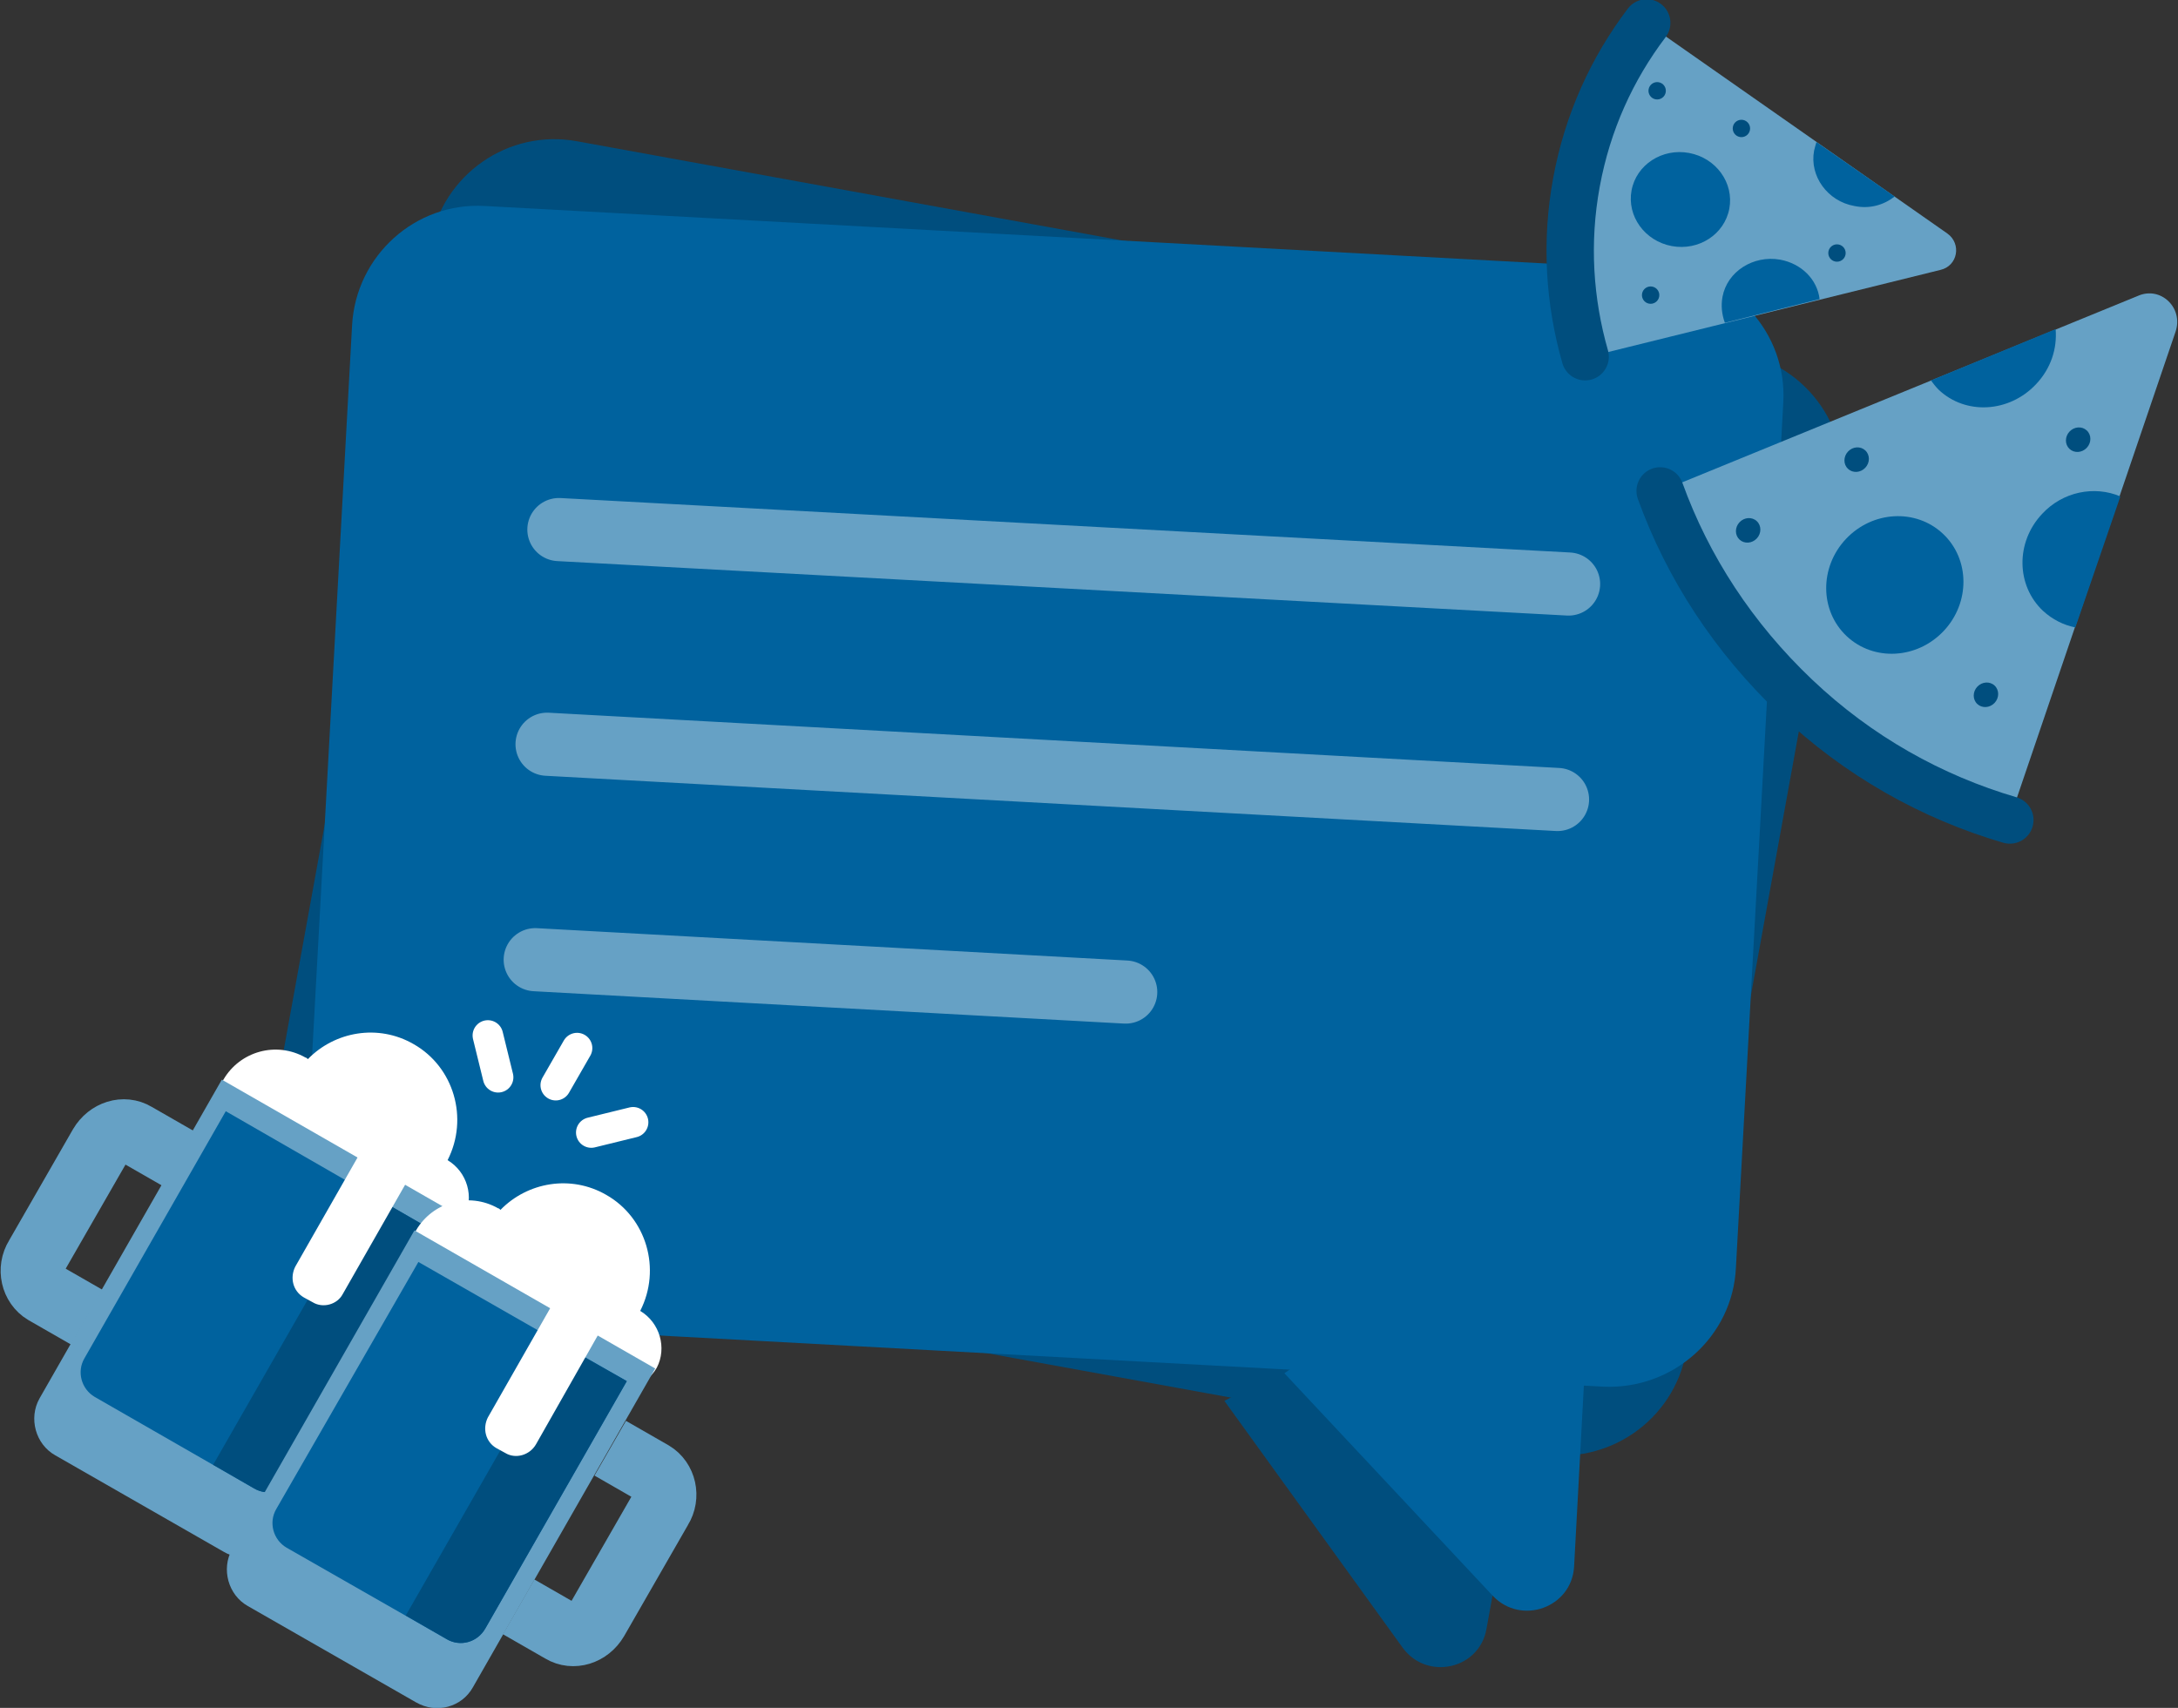 <?xml version="1.0" encoding="utf-8"?>
<!-- Generator: Adobe Illustrator 21.1.0, SVG Export Plug-In . SVG Version: 6.00 Build 0)  -->
<svg version="1.1" id="Layer_1" xmlns="http://www.w3.org/2000/svg" xmlns:xlink="http://www.w3.org/1999/xlink" x="0px" y="0px"
	 viewBox="0 0 275.9 216.4" style="enable-background:new 0 0 275.9 216.4;" xml:space="preserve">
<rect x="0" y="0" width="275.9" height="216.4" fill="#333333" stroke="none"/>
<style type="text/css">
	.st0{fill:#004E7E;}
	.st1{fill:#00629E;}
	.st2{fill:none;stroke:#66A1C5;stroke-width:8;stroke-linecap:round;stroke-linejoin:round;}
	.st3{fill:#66A1C5;}
	.st4{fill:none;stroke:#004E7E;stroke-width:6;stroke-linecap:round;stroke-miterlimit:10;}
	.st5{fill:#FFFFFF;}
	.st6{fill:none;stroke:#66A1C5;stroke-width:8;stroke-miterlimit:10;}
	.st7{fill:none;stroke:#FFFFFF;stroke-width:3.867;stroke-linecap:round;stroke-linejoin:round;stroke-miterlimit:10;}
</style>
<g>
	<path class="st0" d="M195,184.2L47.8,157.4c-8.7-1.6-14.5-9.9-12.9-18.6l19.6-108c1.6-8.7,9.9-14.5,18.6-12.9l147.2,26.8
		c8.7,1.6,14.5,9.9,12.9,18.6l-19.6,108C212,180,203.7,185.7,195,184.2z"/>
	<path class="st0" d="M155.1,177.5l22.6,31.3c3.1,4.2,9.7,2.7,10.6-2.4l9.3-51.2L155.1,177.5z"/>
</g>
<title>Tickets illustration</title>
<desc>Created with Sketch.</desc>
<g>
	<path class="st1" d="M203.1,175.7l-149.4-8.1c-8.8-0.5-15.6-8-15.1-16.8l6-109.6c0.5-8.8,8-15.6,16.8-15.1l149.4,8.1
		c8.8,0.5,15.6,8,15.1,16.8l-6,109.6C219.5,169.4,211.9,176.1,203.1,175.7z"/>
	<path class="st1" d="M162.7,174l26.4,28.2c3.6,3.8,10,1.5,10.3-3.7l2.8-51.9L162.7,174z"/>
</g>
<g>
	<line class="st2" x1="70.8" y1="67.1" x2="198.7" y2="74"/>
	<line class="st2" x1="69.3" y1="94.3" x2="197.3" y2="101.3"/>
	<line class="st2" x1="67.8" y1="121.6" x2="142.6" y2="125.7"/>
</g>
<g>
	<path class="st3" d="M210.2,62.3c3.5,9.7,9.3,18.6,17.2,26.1s17.2,12.6,27.1,15.6l21.1-62c1-3-1.9-5.8-4.8-4.5L210.2,62.3z"/>
	<ellipse transform="matrix(0.685 -0.729 0.729 0.685 21.536 198.252)" class="st1" cx="240" cy="74.2" rx="8.9" ry="8.5"/>
	<g>
		
			<ellipse transform="matrix(0.685 -0.729 0.729 0.685 31.65 189.692)" class="st0" cx="235.1" cy="58.3" rx="1.6" ry="1.5"/>
		<ellipse transform="matrix(0.685 -0.729 0.729 0.685 42.281 209.361)" class="st0" cx="263.2" cy="55.8" rx="1.6" ry="1.5"/>
		
			<ellipse transform="matrix(0.685 -0.729 0.729 0.685 15.07 211.03)" class="st0" cx="251.5" cy="88.1" rx="1.6" ry="1.5"/>
		
			<ellipse transform="matrix(0.685 -0.729 0.729 0.685 20.727 182.501)" class="st0" cx="221.4" cy="67.3" rx="1.6" ry="1.5"/>
	</g>
	<path class="st1" d="M257.9,48.7c1.9-2,2.7-4.5,2.5-7l-15.8,6.5c0.3,0.4,0.6,0.8,1,1.2C249,52.6,254.5,52.3,257.9,48.7z"/>
	<path class="st1" d="M258.7,65.1c-3.4,3.6-3.3,9.1,0.1,12.3c1.2,1.1,2.6,1.8,4.1,2.1l5.7-16.6C265.3,61.5,261.3,62.3,258.7,65.1z"
		/>
	<path class="st4" d="M254.6,103.9c-9.9-2.9-19.2-8.1-27.1-15.6s-13.7-16.4-17.2-26.1"/>
</g>
<g>
	<path class="st3" d="M208.7,3c-4.4,5.8-7.5,12.6-8.9,20.2s-0.9,15.1,1.1,22.1l44.9-11.1c2.2-0.5,2.7-3.3,0.9-4.6L208.7,3z"/>
	<ellipse transform="matrix(0.183 -0.983 0.983 0.183 149.139 229.949)" class="st1" cx="212.9" cy="25.2" rx="6" ry="6.3"/>
	<g>
		
			<ellipse transform="matrix(0.183 -0.983 0.983 0.183 164.202 230.143)" class="st0" cx="220.6" cy="16.3" rx="1.1" ry="1.1"/>
		<ellipse transform="matrix(0.183 -0.983 0.983 0.183 158.661 254.948)" class="st0" cx="232.7" cy="32" rx="1.1" ry="1.1"/>
		
			<ellipse transform="matrix(0.183 -0.983 0.983 0.183 134.065 236.095)" class="st0" cx="209.1" cy="37.4" rx="1.1" ry="1.1"/>
		<ellipse transform="matrix(0.183 -0.983 0.983 0.183 160.188 215.828)" class="st0" cx="210" cy="11.5" rx="1.1" ry="1.1"/>
	</g>
	<path class="st1" d="M234.9,26.1c1.9,0.4,3.7-0.1,5.1-1.2l-9.9-6.9c-0.1,0.3-0.2,0.7-0.3,1.1C229.2,22.3,231.5,25.5,234.9,26.1z"/>
	<path class="st1" d="M225.5,32.9c-3.4-0.6-6.7,1.5-7.3,4.7c-0.2,1.1-0.1,2.2,0.3,3.3l12-3C230.2,35.4,228.2,33.4,225.5,32.9z"/>
	<path class="st4" d="M200.8,45.2c-2-7-2.5-14.5-1.1-22.1s4.5-14.4,8.9-20.2"/>
</g>
<g>
	<g>
		<path class="st5" d="M56.7,147C56.7,147,56.6,147,56.7,147c2.7-5.3,0.8-11.8-4.3-14.7c-4.5-2.6-10-1.6-13.4,1.9
			c-0.1-0.1-0.2-0.2-0.3-0.2c-3.7-2.1-8.3-0.8-10.4,2.8s-0.8,8.3,2.8,10.4c2,1.2,4.4,1.3,6.4,0.5c0.9,1.5,2.2,2.9,3.9,3.8
			c2.4,1.4,5.1,1.7,7.6,1.2c0.3,1.4,1.2,2.7,2.5,3.5c2.5,1.5,5.8,0.6,7.3-2C60.1,151.7,59.2,148.5,56.7,147z"/>
		<path class="st3" d="M28.3,196.6L7,184.4c-2.5-1.4-3.4-4.7-2-7.2l23.1-40.4l30.5,17.5l-23.1,40.4
			C34.1,197.2,30.8,198.1,28.3,196.6z"/>
		<path class="st1" d="M32.2,188.6L12,177c-1.7-1-2.3-3.2-1.3-4.9l17.9-31.3L55,156l-17.9,31.3C36.1,189,33.9,189.6,32.2,188.6z"/>
		<path class="st0" d="M32.2,188.6l-5.2-3l19.7-34.4L55,156l-17.9,31.3C36.1,189,33.9,189.6,32.2,188.6z"/>
		<path class="st5" d="M39.6,165l-1.1-0.6c-1.4-0.8-1.8-2.5-1.1-3.9l8.1-14.2l6,3.5l-8.1,14.2C42.7,165.3,40.9,165.8,39.6,165z"/>
	</g>
	<g>
		<path class="st5" d="M81.1,166.1C81.1,166.1,81.1,166.1,81.1,166.1c2.7-5.3,0.8-11.8-4.3-14.7c-4.5-2.6-10-1.6-13.4,1.9
			c-0.1-0.1-0.2-0.2-0.3-0.2c-3.7-2.1-8.3-0.8-10.4,2.8c-2.1,3.7-0.8,8.3,2.8,10.4c2,1.2,4.4,1.3,6.4,0.5c0.9,1.5,2.2,2.9,3.9,3.8
			c2.4,1.4,5.1,1.7,7.6,1.2c0.3,1.4,1.2,2.7,2.5,3.5c2.5,1.5,5.8,0.6,7.3-2C84.5,170.8,83.6,167.6,81.1,166.1z"/>
		<path class="st3" d="M52.7,215.7l-21.3-12.2c-2.5-1.4-3.4-4.7-2-7.2l23.1-40.4l30.5,17.5l-23.1,40.4
			C58.5,216.3,55.3,217.2,52.7,215.7z"/>
		<path class="st1" d="M56.6,207.7l-20.3-11.6c-1.7-1-2.3-3.2-1.3-4.9L53,159.9l26.4,15.1l-17.9,31.3
			C60.5,208.1,58.3,208.7,56.6,207.7z"/>
		<path class="st0" d="M56.6,207.7l-5.2-3l19.7-34.4l8.3,4.7l-17.9,31.3C60.5,208.1,58.3,208.7,56.6,207.7z"/>
		<path class="st5" d="M64,184.1l-1.1-0.6c-1.4-0.8-1.8-2.5-1.1-3.9l8.1-14.2l6,3.5L67.9,183C67.1,184.4,65.3,184.9,64,184.1z"/>
	</g>
	<path class="st6" d="M77.3,183.5l5.4,3.1c1.5,0.9,2,3,1,4.6l-8.1,14.1c-1,1.7-3,2.3-4.5,1.4l-5.4-3.1"/>
	<path class="st6" d="M11,166.9l-5.4-3.1c-1.5-0.9-2-3-1-4.6l8.1-14.1c1-1.7,3-2.3,4.5-1.4l5.4,3.1"/>
	<g>
		<line class="st7" x1="61.8" y1="131.2" x2="63.1" y2="136.5"/>
		<line class="st7" x1="80.2" y1="142.2" x2="74.9" y2="143.5"/>
		<line class="st7" x1="73.1" y1="132.8" x2="70.4" y2="137.5"/>
	</g>
</g>
</svg>
